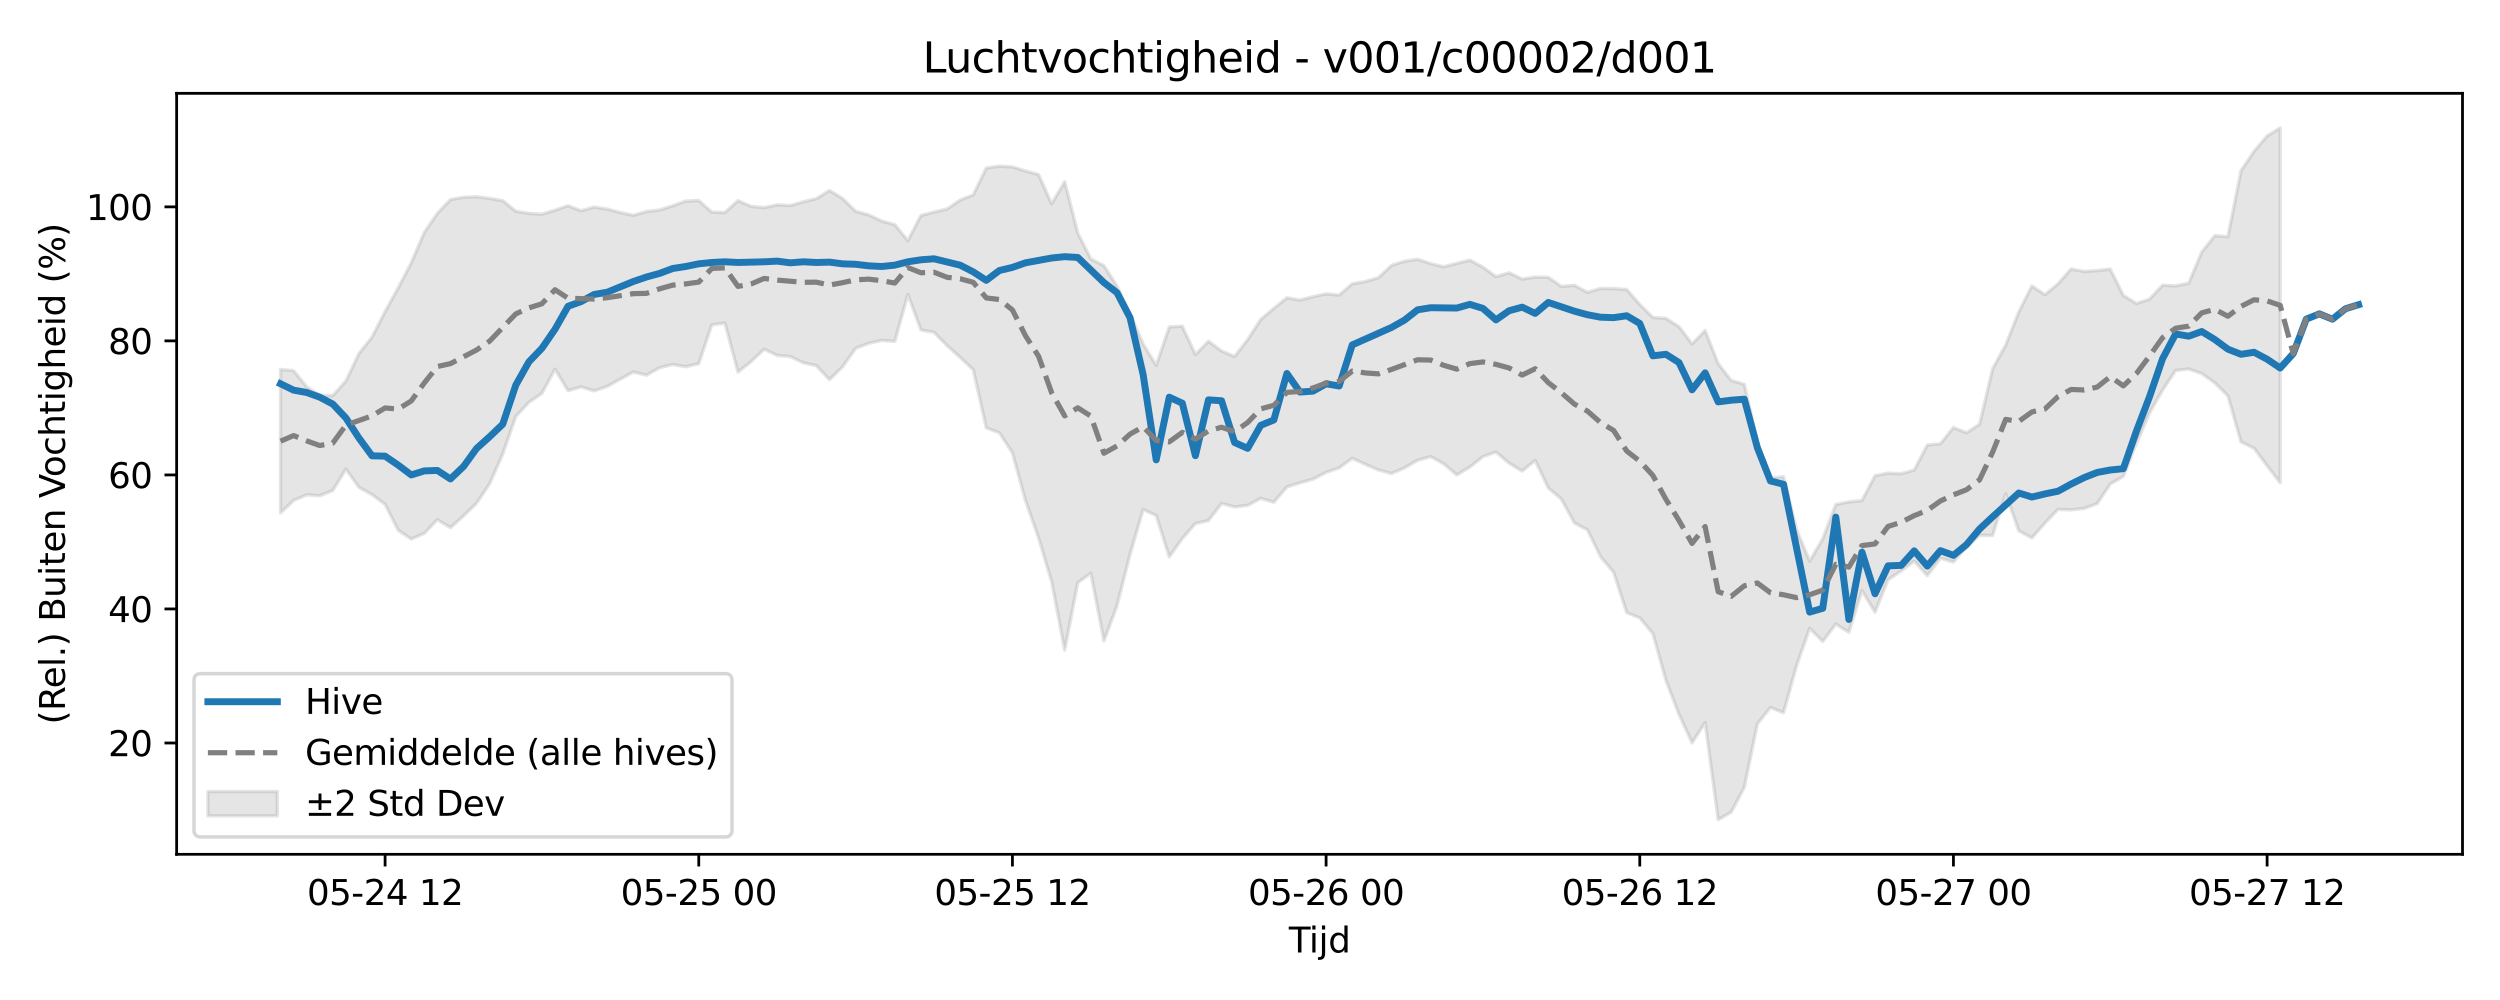 <?xml version="1.0" encoding="utf-8" standalone="no"?>
<!DOCTYPE svg PUBLIC "-//W3C//DTD SVG 1.1//EN"
  "http://www.w3.org/Graphics/SVG/1.1/DTD/svg11.dtd">
<svg xmlns:xlink="http://www.w3.org/1999/xlink" width="720pt" height="288pt" viewBox="0 0 720 288" xmlns="http://www.w3.org/2000/svg" version="1.1">
 <defs>
  <style type="text/css">*{stroke-linejoin: round; stroke-linecap: butt}</style>
 </defs>
 <g id="figure_1">
  <g id="patch_1">
   <path d="M 0 288 
L 720 288 
L 720 0 
L 0 0 
z
" style="fill: #ffffff"/>
  </g>
  <g id="axes_1">
   <g id="patch_2">
    <path d="M 50.87 246.04 
L 709.2 246.04 
L 709.2 26.88 
L 50.87 26.88 
z
" style="fill: #ffffff"/>
   </g>
   <g id="FillBetweenPolyCollection_1">
    <defs>
     <path id="m7a311c0a3e" d="M 80.794 -181.599 
L 80.794 -140.278 
L 84.558 -143.864 
L 88.322 -145.49 
L 92.086 -145.216 
L 95.85 -146.741 
L 99.614 -152.877 
L 103.378 -147.651 
L 107.142 -145.545 
L 110.906 -142.762 
L 114.67 -135.306 
L 118.434 -132.755 
L 122.198 -134.393 
L 125.963 -138.336 
L 129.727 -136.04 
L 133.491 -139.399 
L 137.255 -143.076 
L 141.019 -148.671 
L 144.783 -157.203 
L 148.547 -168.043 
L 152.311 -172.112 
L 156.075 -174.718 
L 159.839 -181.661 
L 163.603 -175.476 
L 167.367 -176.584 
L 171.131 -175.399 
L 174.895 -176.725 
L 178.659 -178.817 
L 182.423 -180.87 
L 186.187 -179.949 
L 189.951 -182.095 
L 193.715 -183.022 
L 197.479 -182.378 
L 201.243 -183.261 
L 205.007 -194.456 
L 208.771 -194.942 
L 212.535 -180.85 
L 216.299 -183.846 
L 220.063 -187.42 
L 223.827 -185.646 
L 227.592 -185.317 
L 231.356 -183.515 
L 235.12 -182.676 
L 238.884 -178.671 
L 242.648 -182.327 
L 246.412 -187.68 
L 250.176 -189.114 
L 253.94 -189.974 
L 257.704 -189.679 
L 261.468 -203.194 
L 265.232 -192.968 
L 268.996 -192.282 
L 272.76 -188.46 
L 276.524 -185.057 
L 280.288 -181.533 
L 284.052 -164.758 
L 287.816 -163.357 
L 291.58 -157.568 
L 295.344 -143.826 
L 299.108 -133.094 
L 302.872 -120.476 
L 306.636 -100.762 
L 310.4 -120.202 
L 314.164 -122.897 
L 317.928 -103.441 
L 321.692 -113.515 
L 325.456 -128.332 
L 329.221 -141.252 
L 332.985 -139.535 
L 336.749 -127.624 
L 340.513 -132.924 
L 344.277 -137.226 
L 348.041 -138.073 
L 351.805 -142.997 
L 355.569 -141.998 
L 359.333 -142.447 
L 363.097 -144.495 
L 366.861 -143.358 
L 370.625 -147.757 
L 374.389 -148.941 
L 378.153 -150.004 
L 381.917 -151.944 
L 385.681 -153.247 
L 389.445 -156.008 
L 393.209 -154.284 
L 396.973 -152.643 
L 400.737 -151.631 
L 404.501 -153.236 
L 408.265 -155.433 
L 412.029 -156.508 
L 415.793 -154.429 
L 419.557 -151.223 
L 423.321 -153.479 
L 427.085 -156.484 
L 430.849 -157.801 
L 434.614 -154.606 
L 438.378 -152.337 
L 442.142 -155.411 
L 445.906 -147.463 
L 449.67 -144.274 
L 453.434 -137.387 
L 457.198 -135.392 
L 460.962 -127.672 
L 464.726 -123.188 
L 468.49 -111.563 
L 472.254 -110.052 
L 476.018 -105.575 
L 479.782 -92.094 
L 483.546 -82.27 
L 487.31 -74.041 
L 491.074 -79.88 
L 494.838 -51.922 
L 498.602 -54.099 
L 502.366 -61.273 
L 506.13 -79.536 
L 509.894 -84.242 
L 513.658 -82.737 
L 517.422 -96.315 
L 521.186 -107.043 
L 524.95 -103.26 
L 528.714 -108.269 
L 532.478 -105.91 
L 536.243 -117.907 
L 540.007 -111.7 
L 543.771 -121.05 
L 547.535 -123.578 
L 551.299 -126.412 
L 555.063 -122.211 
L 558.827 -127.24 
L 562.591 -126.125 
L 566.355 -130.542 
L 570.119 -133.813 
L 573.883 -133.788 
L 577.647 -145.773 
L 581.411 -135.13 
L 585.175 -133.076 
L 588.939 -137.338 
L 592.703 -141.302 
L 596.467 -141.152 
L 600.231 -141.555 
L 603.995 -142.972 
L 607.759 -148.579 
L 611.523 -150.812 
L 615.287 -160.244 
L 619.051 -169.032 
L 622.815 -175.627 
L 626.579 -181.286 
L 630.343 -181.716 
L 634.107 -180.42 
L 637.872 -177.723 
L 641.636 -174.001 
L 645.4 -160.732 
L 649.164 -158.9 
L 652.928 -153.847 
L 656.692 -148.983 
L 656.692 -251.158 
L 656.692 -251.158 
L 652.928 -248.835 
L 649.164 -244.425 
L 645.4 -238.797 
L 641.636 -219.835 
L 637.872 -220.121 
L 634.107 -215.378 
L 630.343 -206.437 
L 626.579 -205.655 
L 622.815 -205.856 
L 619.051 -201.836 
L 615.287 -200.598 
L 611.523 -202.91 
L 607.759 -210.483 
L 603.995 -210.075 
L 600.231 -209.82 
L 596.467 -210.512 
L 592.703 -206.255 
L 588.939 -203.109 
L 585.175 -205.635 
L 581.411 -198.144 
L 577.647 -188.649 
L 573.883 -181.797 
L 570.119 -165.824 
L 566.355 -163.37 
L 562.591 -164.87 
L 558.827 -160.195 
L 555.063 -159.82 
L 551.299 -152.617 
L 547.535 -151.569 
L 543.771 -151.738 
L 540.007 -151.008 
L 536.243 -143.837 
L 532.478 -143.459 
L 528.714 -142.688 
L 524.95 -132.835 
L 521.186 -126.383 
L 517.422 -135.448 
L 513.658 -150.677 
L 509.894 -150.352 
L 506.13 -160.655 
L 502.366 -177.332 
L 498.602 -178.415 
L 494.838 -183.262 
L 491.074 -192.818 
L 487.31 -188.946 
L 483.546 -193.928 
L 479.782 -196.306 
L 476.018 -196.582 
L 472.254 -200.319 
L 468.49 -204.631 
L 464.726 -204.876 
L 460.962 -204.927 
L 457.198 -203.801 
L 453.434 -205.827 
L 449.67 -205.524 
L 445.906 -208.136 
L 442.142 -208.206 
L 438.378 -207.615 
L 434.614 -209.453 
L 430.849 -208.317 
L 427.085 -211.039 
L 423.321 -213.079 
L 419.557 -212.15 
L 415.793 -211.153 
L 412.029 -212.097 
L 408.265 -213.333 
L 404.501 -212.763 
L 400.737 -211.56 
L 396.973 -208.014 
L 393.209 -206.914 
L 389.445 -206.271 
L 385.681 -203.027 
L 381.917 -203.366 
L 378.153 -202.539 
L 374.389 -201.586 
L 370.625 -202.234 
L 366.861 -199.191 
L 363.097 -195.995 
L 359.333 -190.195 
L 355.569 -185.326 
L 351.805 -186.921 
L 348.041 -189.722 
L 344.277 -185.873 
L 340.513 -194.034 
L 336.749 -193.845 
L 332.985 -182.771 
L 329.221 -188.945 
L 325.456 -197.608 
L 321.692 -205.617 
L 317.928 -211.487 
L 314.164 -213.422 
L 310.4 -220.9 
L 306.636 -235.686 
L 302.872 -229.3 
L 299.108 -237.731 
L 295.344 -238.762 
L 291.58 -239.924 
L 287.816 -240.14 
L 284.052 -239.618 
L 280.288 -231.85 
L 276.524 -230.385 
L 272.76 -227.808 
L 268.996 -226.923 
L 265.232 -225.938 
L 261.468 -218.699 
L 257.704 -223.286 
L 253.94 -224.342 
L 250.176 -226.102 
L 246.412 -227.14 
L 242.648 -230.852 
L 238.884 -233.125 
L 235.12 -230.782 
L 231.356 -229.879 
L 227.592 -228.806 
L 223.827 -229.002 
L 220.063 -228.205 
L 216.299 -228.564 
L 212.535 -230.196 
L 208.771 -226.783 
L 205.007 -226.909 
L 201.243 -230.251 
L 197.479 -230.083 
L 193.715 -228.731 
L 189.951 -227.535 
L 186.187 -227.076 
L 182.423 -225.994 
L 178.659 -226.781 
L 174.895 -227.801 
L 171.131 -228.35 
L 167.367 -227.299 
L 163.603 -228.75 
L 159.839 -227.455 
L 156.075 -226.312 
L 152.311 -226.538 
L 148.547 -227.155 
L 144.783 -230.22 
L 141.019 -230.861 
L 137.255 -231.341 
L 133.491 -231.191 
L 129.727 -230.507 
L 125.963 -226.559 
L 122.198 -221.034 
L 118.434 -212.293 
L 114.67 -205.06 
L 110.906 -198.254 
L 107.142 -190.903 
L 103.378 -186.171 
L 99.614 -178.263 
L 95.85 -174.063 
L 92.086 -174.151 
L 88.322 -176.579 
L 84.558 -181.255 
L 80.794 -181.599 
z
" style="stroke: #808080; stroke-opacity: 0.2"/>
    </defs>
    <g clip-path="url(#p6706b4a1dc)">
     <use xlink:href="#m7a311c0a3e" x="0" y="288" style="fill: #808080; fill-opacity: 0.2; stroke: #808080; stroke-opacity: 0.2"/>
    </g>
   </g>
   <g id="matplotlib.axis_1">
    <g id="xtick_1">
     <g id="line2d_1">
      <defs>
       <path id="md849e6214c" d="M 0 0 
L 0 3.5 
" style="stroke: #000000; stroke-width: 0.8"/>
      </defs>
      <g>
       <use xlink:href="#md849e6214c" x="110.906" y="246.04" style="stroke: #000000; stroke-width: 0.8"/>
      </g>
     </g>
     <g id="text_1">
      <!-- 05-24 12 -->
      <g transform="translate(88.426 260.638) scale(0.1 -0.1)">
       <defs>
        <path id="DejaVuSans-30" d="M 2034 4250 
Q 1547 4250 1301 3770 
Q 1056 3291 1056 2328 
Q 1056 1369 1301 889 
Q 1547 409 2034 409 
Q 2525 409 2770 889 
Q 3016 1369 3016 2328 
Q 3016 3291 2770 3770 
Q 2525 4250 2034 4250 
z
M 2034 4750 
Q 2819 4750 3233 4129 
Q 3647 3509 3647 2328 
Q 3647 1150 3233 529 
Q 2819 -91 2034 -91 
Q 1250 -91 836 529 
Q 422 1150 422 2328 
Q 422 3509 836 4129 
Q 1250 4750 2034 4750 
z
" transform="scale(0.016)"/>
        <path id="DejaVuSans-35" d="M 691 4666 
L 3169 4666 
L 3169 4134 
L 1269 4134 
L 1269 2991 
Q 1406 3038 1543 3061 
Q 1681 3084 1819 3084 
Q 2600 3084 3056 2656 
Q 3513 2228 3513 1497 
Q 3513 744 3044 326 
Q 2575 -91 1722 -91 
Q 1428 -91 1123 -41 
Q 819 9 494 109 
L 494 744 
Q 775 591 1075 516 
Q 1375 441 1709 441 
Q 2250 441 2565 725 
Q 2881 1009 2881 1497 
Q 2881 1984 2565 2268 
Q 2250 2553 1709 2553 
Q 1456 2553 1204 2497 
Q 953 2441 691 2322 
L 691 4666 
z
" transform="scale(0.016)"/>
        <path id="DejaVuSans-2d" d="M 313 2009 
L 1997 2009 
L 1997 1497 
L 313 1497 
L 313 2009 
z
" transform="scale(0.016)"/>
        <path id="DejaVuSans-32" d="M 1228 531 
L 3431 531 
L 3431 0 
L 469 0 
L 469 531 
Q 828 903 1448 1529 
Q 2069 2156 2228 2338 
Q 2531 2678 2651 2914 
Q 2772 3150 2772 3378 
Q 2772 3750 2511 3984 
Q 2250 4219 1831 4219 
Q 1534 4219 1204 4116 
Q 875 4013 500 3803 
L 500 4441 
Q 881 4594 1212 4672 
Q 1544 4750 1819 4750 
Q 2544 4750 2975 4387 
Q 3406 4025 3406 3419 
Q 3406 3131 3298 2873 
Q 3191 2616 2906 2266 
Q 2828 2175 2409 1742 
Q 1991 1309 1228 531 
z
" transform="scale(0.016)"/>
        <path id="DejaVuSans-34" d="M 2419 4116 
L 825 1625 
L 2419 1625 
L 2419 4116 
z
M 2253 4666 
L 3047 4666 
L 3047 1625 
L 3713 1625 
L 3713 1100 
L 3047 1100 
L 3047 0 
L 2419 0 
L 2419 1100 
L 313 1100 
L 313 1709 
L 2253 4666 
z
" transform="scale(0.016)"/>
        <path id="DejaVuSans-20" transform="scale(0.016)"/>
        <path id="DejaVuSans-31" d="M 794 531 
L 1825 531 
L 1825 4091 
L 703 3866 
L 703 4441 
L 1819 4666 
L 2450 4666 
L 2450 531 
L 3481 531 
L 3481 0 
L 794 0 
L 794 531 
z
" transform="scale(0.016)"/>
       </defs>
       <use xlink:href="#DejaVuSans-30"/>
       <use xlink:href="#DejaVuSans-35" transform="translate(63.623 0)"/>
       <use xlink:href="#DejaVuSans-2d" transform="translate(127.246 0)"/>
       <use xlink:href="#DejaVuSans-32" transform="translate(163.33 0)"/>
       <use xlink:href="#DejaVuSans-34" transform="translate(226.953 0)"/>
       <use xlink:href="#DejaVuSans-20" transform="translate(290.576 0)"/>
       <use xlink:href="#DejaVuSans-31" transform="translate(322.363 0)"/>
       <use xlink:href="#DejaVuSans-32" transform="translate(385.986 0)"/>
      </g>
     </g>
    </g>
    <g id="xtick_2">
     <g id="line2d_2">
      <g>
       <use xlink:href="#md849e6214c" x="201.243" y="246.04" style="stroke: #000000; stroke-width: 0.8"/>
      </g>
     </g>
     <g id="text_2">
      <!-- 05-25 00 -->
      <g transform="translate(178.763 260.638) scale(0.1 -0.1)">
       <use xlink:href="#DejaVuSans-30"/>
       <use xlink:href="#DejaVuSans-35" transform="translate(63.623 0)"/>
       <use xlink:href="#DejaVuSans-2d" transform="translate(127.246 0)"/>
       <use xlink:href="#DejaVuSans-32" transform="translate(163.33 0)"/>
       <use xlink:href="#DejaVuSans-35" transform="translate(226.953 0)"/>
       <use xlink:href="#DejaVuSans-20" transform="translate(290.576 0)"/>
       <use xlink:href="#DejaVuSans-30" transform="translate(322.363 0)"/>
       <use xlink:href="#DejaVuSans-30" transform="translate(385.986 0)"/>
      </g>
     </g>
    </g>
    <g id="xtick_3">
     <g id="line2d_3">
      <g>
       <use xlink:href="#md849e6214c" x="291.58" y="246.04" style="stroke: #000000; stroke-width: 0.8"/>
      </g>
     </g>
     <g id="text_3">
      <!-- 05-25 12 -->
      <g transform="translate(269.1 260.638) scale(0.1 -0.1)">
       <use xlink:href="#DejaVuSans-30"/>
       <use xlink:href="#DejaVuSans-35" transform="translate(63.623 0)"/>
       <use xlink:href="#DejaVuSans-2d" transform="translate(127.246 0)"/>
       <use xlink:href="#DejaVuSans-32" transform="translate(163.33 0)"/>
       <use xlink:href="#DejaVuSans-35" transform="translate(226.953 0)"/>
       <use xlink:href="#DejaVuSans-20" transform="translate(290.576 0)"/>
       <use xlink:href="#DejaVuSans-31" transform="translate(322.363 0)"/>
       <use xlink:href="#DejaVuSans-32" transform="translate(385.986 0)"/>
      </g>
     </g>
    </g>
    <g id="xtick_4">
     <g id="line2d_4">
      <g>
       <use xlink:href="#md849e6214c" x="381.917" y="246.04" style="stroke: #000000; stroke-width: 0.8"/>
      </g>
     </g>
     <g id="text_4">
      <!-- 05-26 00 -->
      <g transform="translate(359.437 260.638) scale(0.1 -0.1)">
       <defs>
        <path id="DejaVuSans-36" d="M 2113 2584 
Q 1688 2584 1439 2293 
Q 1191 2003 1191 1497 
Q 1191 994 1439 701 
Q 1688 409 2113 409 
Q 2538 409 2786 701 
Q 3034 994 3034 1497 
Q 3034 2003 2786 2293 
Q 2538 2584 2113 2584 
z
M 3366 4563 
L 3366 3988 
Q 3128 4100 2886 4159 
Q 2644 4219 2406 4219 
Q 1781 4219 1451 3797 
Q 1122 3375 1075 2522 
Q 1259 2794 1537 2939 
Q 1816 3084 2150 3084 
Q 2853 3084 3261 2657 
Q 3669 2231 3669 1497 
Q 3669 778 3244 343 
Q 2819 -91 2113 -91 
Q 1303 -91 875 529 
Q 447 1150 447 2328 
Q 447 3434 972 4092 
Q 1497 4750 2381 4750 
Q 2619 4750 2861 4703 
Q 3103 4656 3366 4563 
z
" transform="scale(0.016)"/>
       </defs>
       <use xlink:href="#DejaVuSans-30"/>
       <use xlink:href="#DejaVuSans-35" transform="translate(63.623 0)"/>
       <use xlink:href="#DejaVuSans-2d" transform="translate(127.246 0)"/>
       <use xlink:href="#DejaVuSans-32" transform="translate(163.33 0)"/>
       <use xlink:href="#DejaVuSans-36" transform="translate(226.953 0)"/>
       <use xlink:href="#DejaVuSans-20" transform="translate(290.576 0)"/>
       <use xlink:href="#DejaVuSans-30" transform="translate(322.363 0)"/>
       <use xlink:href="#DejaVuSans-30" transform="translate(385.986 0)"/>
      </g>
     </g>
    </g>
    <g id="xtick_5">
     <g id="line2d_5">
      <g>
       <use xlink:href="#md849e6214c" x="472.254" y="246.04" style="stroke: #000000; stroke-width: 0.8"/>
      </g>
     </g>
     <g id="text_5">
      <!-- 05-26 12 -->
      <g transform="translate(449.773 260.638) scale(0.1 -0.1)">
       <use xlink:href="#DejaVuSans-30"/>
       <use xlink:href="#DejaVuSans-35" transform="translate(63.623 0)"/>
       <use xlink:href="#DejaVuSans-2d" transform="translate(127.246 0)"/>
       <use xlink:href="#DejaVuSans-32" transform="translate(163.33 0)"/>
       <use xlink:href="#DejaVuSans-36" transform="translate(226.953 0)"/>
       <use xlink:href="#DejaVuSans-20" transform="translate(290.576 0)"/>
       <use xlink:href="#DejaVuSans-31" transform="translate(322.363 0)"/>
       <use xlink:href="#DejaVuSans-32" transform="translate(385.986 0)"/>
      </g>
     </g>
    </g>
    <g id="xtick_6">
     <g id="line2d_6">
      <g>
       <use xlink:href="#md849e6214c" x="562.591" y="246.04" style="stroke: #000000; stroke-width: 0.8"/>
      </g>
     </g>
     <g id="text_6">
      <!-- 05-27 00 -->
      <g transform="translate(540.11 260.638) scale(0.1 -0.1)">
       <defs>
        <path id="DejaVuSans-37" d="M 525 4666 
L 3525 4666 
L 3525 4397 
L 1831 0 
L 1172 0 
L 2766 4134 
L 525 4134 
L 525 4666 
z
" transform="scale(0.016)"/>
       </defs>
       <use xlink:href="#DejaVuSans-30"/>
       <use xlink:href="#DejaVuSans-35" transform="translate(63.623 0)"/>
       <use xlink:href="#DejaVuSans-2d" transform="translate(127.246 0)"/>
       <use xlink:href="#DejaVuSans-32" transform="translate(163.33 0)"/>
       <use xlink:href="#DejaVuSans-37" transform="translate(226.953 0)"/>
       <use xlink:href="#DejaVuSans-20" transform="translate(290.576 0)"/>
       <use xlink:href="#DejaVuSans-30" transform="translate(322.363 0)"/>
       <use xlink:href="#DejaVuSans-30" transform="translate(385.986 0)"/>
      </g>
     </g>
    </g>
    <g id="xtick_7">
     <g id="line2d_7">
      <g>
       <use xlink:href="#md849e6214c" x="652.928" y="246.04" style="stroke: #000000; stroke-width: 0.8"/>
      </g>
     </g>
     <g id="text_7">
      <!-- 05-27 12 -->
      <g transform="translate(630.447 260.638) scale(0.1 -0.1)">
       <use xlink:href="#DejaVuSans-30"/>
       <use xlink:href="#DejaVuSans-35" transform="translate(63.623 0)"/>
       <use xlink:href="#DejaVuSans-2d" transform="translate(127.246 0)"/>
       <use xlink:href="#DejaVuSans-32" transform="translate(163.33 0)"/>
       <use xlink:href="#DejaVuSans-37" transform="translate(226.953 0)"/>
       <use xlink:href="#DejaVuSans-20" transform="translate(290.576 0)"/>
       <use xlink:href="#DejaVuSans-31" transform="translate(322.363 0)"/>
       <use xlink:href="#DejaVuSans-32" transform="translate(385.986 0)"/>
      </g>
     </g>
    </g>
    <g id="text_8">
     <!-- Tijd -->
     <g transform="translate(371.185 274.317) scale(0.1 -0.1)">
      <defs>
       <path id="DejaVuSans-54" d="M -19 4666 
L 3928 4666 
L 3928 4134 
L 2272 4134 
L 2272 0 
L 1638 0 
L 1638 4134 
L -19 4134 
L -19 4666 
z
" transform="scale(0.016)"/>
       <path id="DejaVuSans-69" d="M 603 3500 
L 1178 3500 
L 1178 0 
L 603 0 
L 603 3500 
z
M 603 4863 
L 1178 4863 
L 1178 4134 
L 603 4134 
L 603 4863 
z
" transform="scale(0.016)"/>
       <path id="DejaVuSans-6a" d="M 603 3500 
L 1178 3500 
L 1178 -63 
Q 1178 -731 923 -1031 
Q 669 -1331 103 -1331 
L -116 -1331 
L -116 -844 
L 38 -844 
Q 366 -844 484 -692 
Q 603 -541 603 -63 
L 603 3500 
z
M 603 4863 
L 1178 4863 
L 1178 4134 
L 603 4134 
L 603 4863 
z
" transform="scale(0.016)"/>
       <path id="DejaVuSans-64" d="M 2906 2969 
L 2906 4863 
L 3481 4863 
L 3481 0 
L 2906 0 
L 2906 525 
Q 2725 213 2448 61 
Q 2172 -91 1784 -91 
Q 1150 -91 751 415 
Q 353 922 353 1747 
Q 353 2572 751 3078 
Q 1150 3584 1784 3584 
Q 2172 3584 2448 3432 
Q 2725 3281 2906 2969 
z
M 947 1747 
Q 947 1113 1208 752 
Q 1469 391 1925 391 
Q 2381 391 2643 752 
Q 2906 1113 2906 1747 
Q 2906 2381 2643 2742 
Q 2381 3103 1925 3103 
Q 1469 3103 1208 2742 
Q 947 2381 947 1747 
z
" transform="scale(0.016)"/>
      </defs>
      <use xlink:href="#DejaVuSans-54"/>
      <use xlink:href="#DejaVuSans-69" transform="translate(57.959 0)"/>
      <use xlink:href="#DejaVuSans-6a" transform="translate(85.742 0)"/>
      <use xlink:href="#DejaVuSans-64" transform="translate(113.525 0)"/>
     </g>
    </g>
   </g>
   <g id="matplotlib.axis_2">
    <g id="ytick_1">
     <g id="line2d_8">
      <defs>
       <path id="md7d8d7fb2c" d="M 0 0 
L -3.5 0 
" style="stroke: #000000; stroke-width: 0.8"/>
      </defs>
      <g>
       <use xlink:href="#md7d8d7fb2c" x="50.87" y="213.98" style="stroke: #000000; stroke-width: 0.8"/>
      </g>
     </g>
     <g id="text_9">
      <!-- 20 -->
      <g transform="translate(31.145 217.779) scale(0.1 -0.1)">
       <use xlink:href="#DejaVuSans-32"/>
       <use xlink:href="#DejaVuSans-30" transform="translate(63.623 0)"/>
      </g>
     </g>
    </g>
    <g id="ytick_2">
     <g id="line2d_9">
      <g>
       <use xlink:href="#md7d8d7fb2c" x="50.87" y="175.378" style="stroke: #000000; stroke-width: 0.8"/>
      </g>
     </g>
     <g id="text_10">
      <!-- 40 -->
      <g transform="translate(31.145 179.177) scale(0.1 -0.1)">
       <use xlink:href="#DejaVuSans-34"/>
       <use xlink:href="#DejaVuSans-30" transform="translate(63.623 0)"/>
      </g>
     </g>
    </g>
    <g id="ytick_3">
     <g id="line2d_10">
      <g>
       <use xlink:href="#md7d8d7fb2c" x="50.87" y="136.777" style="stroke: #000000; stroke-width: 0.8"/>
      </g>
     </g>
     <g id="text_11">
      <!-- 60 -->
      <g transform="translate(31.145 140.576) scale(0.1 -0.1)">
       <use xlink:href="#DejaVuSans-36"/>
       <use xlink:href="#DejaVuSans-30" transform="translate(63.623 0)"/>
      </g>
     </g>
    </g>
    <g id="ytick_4">
     <g id="line2d_11">
      <g>
       <use xlink:href="#md7d8d7fb2c" x="50.87" y="98.175" style="stroke: #000000; stroke-width: 0.8"/>
      </g>
     </g>
     <g id="text_12">
      <!-- 80 -->
      <g transform="translate(31.145 101.974) scale(0.1 -0.1)">
       <defs>
        <path id="DejaVuSans-38" d="M 2034 2216 
Q 1584 2216 1326 1975 
Q 1069 1734 1069 1313 
Q 1069 891 1326 650 
Q 1584 409 2034 409 
Q 2484 409 2743 651 
Q 3003 894 3003 1313 
Q 3003 1734 2745 1975 
Q 2488 2216 2034 2216 
z
M 1403 2484 
Q 997 2584 770 2862 
Q 544 3141 544 3541 
Q 544 4100 942 4425 
Q 1341 4750 2034 4750 
Q 2731 4750 3128 4425 
Q 3525 4100 3525 3541 
Q 3525 3141 3298 2862 
Q 3072 2584 2669 2484 
Q 3125 2378 3379 2068 
Q 3634 1759 3634 1313 
Q 3634 634 3220 271 
Q 2806 -91 2034 -91 
Q 1263 -91 848 271 
Q 434 634 434 1313 
Q 434 1759 690 2068 
Q 947 2378 1403 2484 
z
M 1172 3481 
Q 1172 3119 1398 2916 
Q 1625 2713 2034 2713 
Q 2441 2713 2670 2916 
Q 2900 3119 2900 3481 
Q 2900 3844 2670 4047 
Q 2441 4250 2034 4250 
Q 1625 4250 1398 4047 
Q 1172 3844 1172 3481 
z
" transform="scale(0.016)"/>
       </defs>
       <use xlink:href="#DejaVuSans-38"/>
       <use xlink:href="#DejaVuSans-30" transform="translate(63.623 0)"/>
      </g>
     </g>
    </g>
    <g id="ytick_5">
     <g id="line2d_12">
      <g>
       <use xlink:href="#md7d8d7fb2c" x="50.87" y="59.574" style="stroke: #000000; stroke-width: 0.8"/>
      </g>
     </g>
     <g id="text_13">
      <!-- 100 -->
      <g transform="translate(24.782 63.373) scale(0.1 -0.1)">
       <use xlink:href="#DejaVuSans-31"/>
       <use xlink:href="#DejaVuSans-30" transform="translate(63.623 0)"/>
       <use xlink:href="#DejaVuSans-30" transform="translate(127.246 0)"/>
      </g>
     </g>
    </g>
    <g id="text_14">
     <!-- (Rel.) Buiten Vochtigheid (%) -->
     <g transform="translate(18.703 208.621) rotate(-90) scale(0.1 -0.1)">
      <defs>
       <path id="DejaVuSans-28" d="M 1984 4856 
Q 1566 4138 1362 3434 
Q 1159 2731 1159 2009 
Q 1159 1288 1364 580 
Q 1569 -128 1984 -844 
L 1484 -844 
Q 1016 -109 783 600 
Q 550 1309 550 2009 
Q 550 2706 781 3412 
Q 1013 4119 1484 4856 
L 1984 4856 
z
" transform="scale(0.016)"/>
       <path id="DejaVuSans-52" d="M 2841 2188 
Q 3044 2119 3236 1894 
Q 3428 1669 3622 1275 
L 4263 0 
L 3584 0 
L 2988 1197 
Q 2756 1666 2539 1819 
Q 2322 1972 1947 1972 
L 1259 1972 
L 1259 0 
L 628 0 
L 628 4666 
L 2053 4666 
Q 2853 4666 3247 4331 
Q 3641 3997 3641 3322 
Q 3641 2881 3436 2590 
Q 3231 2300 2841 2188 
z
M 1259 4147 
L 1259 2491 
L 2053 2491 
Q 2509 2491 2742 2702 
Q 2975 2913 2975 3322 
Q 2975 3731 2742 3939 
Q 2509 4147 2053 4147 
L 1259 4147 
z
" transform="scale(0.016)"/>
       <path id="DejaVuSans-65" d="M 3597 1894 
L 3597 1613 
L 953 1613 
Q 991 1019 1311 708 
Q 1631 397 2203 397 
Q 2534 397 2845 478 
Q 3156 559 3463 722 
L 3463 178 
Q 3153 47 2828 -22 
Q 2503 -91 2169 -91 
Q 1331 -91 842 396 
Q 353 884 353 1716 
Q 353 2575 817 3079 
Q 1281 3584 2069 3584 
Q 2775 3584 3186 3129 
Q 3597 2675 3597 1894 
z
M 3022 2063 
Q 3016 2534 2758 2815 
Q 2500 3097 2075 3097 
Q 1594 3097 1305 2825 
Q 1016 2553 972 2059 
L 3022 2063 
z
" transform="scale(0.016)"/>
       <path id="DejaVuSans-6c" d="M 603 4863 
L 1178 4863 
L 1178 0 
L 603 0 
L 603 4863 
z
" transform="scale(0.016)"/>
       <path id="DejaVuSans-2e" d="M 684 794 
L 1344 794 
L 1344 0 
L 684 0 
L 684 794 
z
" transform="scale(0.016)"/>
       <path id="DejaVuSans-29" d="M 513 4856 
L 1013 4856 
Q 1481 4119 1714 3412 
Q 1947 2706 1947 2009 
Q 1947 1309 1714 600 
Q 1481 -109 1013 -844 
L 513 -844 
Q 928 -128 1133 580 
Q 1338 1288 1338 2009 
Q 1338 2731 1133 3434 
Q 928 4138 513 4856 
z
" transform="scale(0.016)"/>
       <path id="DejaVuSans-42" d="M 1259 2228 
L 1259 519 
L 2272 519 
Q 2781 519 3026 730 
Q 3272 941 3272 1375 
Q 3272 1813 3026 2020 
Q 2781 2228 2272 2228 
L 1259 2228 
z
M 1259 4147 
L 1259 2741 
L 2194 2741 
Q 2656 2741 2882 2914 
Q 3109 3088 3109 3444 
Q 3109 3797 2882 3972 
Q 2656 4147 2194 4147 
L 1259 4147 
z
M 628 4666 
L 2241 4666 
Q 2963 4666 3353 4366 
Q 3744 4066 3744 3513 
Q 3744 3084 3544 2831 
Q 3344 2578 2956 2516 
Q 3422 2416 3680 2098 
Q 3938 1781 3938 1306 
Q 3938 681 3513 340 
Q 3088 0 2303 0 
L 628 0 
L 628 4666 
z
" transform="scale(0.016)"/>
       <path id="DejaVuSans-75" d="M 544 1381 
L 544 3500 
L 1119 3500 
L 1119 1403 
Q 1119 906 1312 657 
Q 1506 409 1894 409 
Q 2359 409 2629 706 
Q 2900 1003 2900 1516 
L 2900 3500 
L 3475 3500 
L 3475 0 
L 2900 0 
L 2900 538 
Q 2691 219 2414 64 
Q 2138 -91 1772 -91 
Q 1169 -91 856 284 
Q 544 659 544 1381 
z
M 1991 3584 
L 1991 3584 
z
" transform="scale(0.016)"/>
       <path id="DejaVuSans-74" d="M 1172 4494 
L 1172 3500 
L 2356 3500 
L 2356 3053 
L 1172 3053 
L 1172 1153 
Q 1172 725 1289 603 
Q 1406 481 1766 481 
L 2356 481 
L 2356 0 
L 1766 0 
Q 1100 0 847 248 
Q 594 497 594 1153 
L 594 3053 
L 172 3053 
L 172 3500 
L 594 3500 
L 594 4494 
L 1172 4494 
z
" transform="scale(0.016)"/>
       <path id="DejaVuSans-6e" d="M 3513 2113 
L 3513 0 
L 2938 0 
L 2938 2094 
Q 2938 2591 2744 2837 
Q 2550 3084 2163 3084 
Q 1697 3084 1428 2787 
Q 1159 2491 1159 1978 
L 1159 0 
L 581 0 
L 581 3500 
L 1159 3500 
L 1159 2956 
Q 1366 3272 1645 3428 
Q 1925 3584 2291 3584 
Q 2894 3584 3203 3211 
Q 3513 2838 3513 2113 
z
" transform="scale(0.016)"/>
       <path id="DejaVuSans-56" d="M 1831 0 
L 50 4666 
L 709 4666 
L 2188 738 
L 3669 4666 
L 4325 4666 
L 2547 0 
L 1831 0 
z
" transform="scale(0.016)"/>
       <path id="DejaVuSans-6f" d="M 1959 3097 
Q 1497 3097 1228 2736 
Q 959 2375 959 1747 
Q 959 1119 1226 758 
Q 1494 397 1959 397 
Q 2419 397 2687 759 
Q 2956 1122 2956 1747 
Q 2956 2369 2687 2733 
Q 2419 3097 1959 3097 
z
M 1959 3584 
Q 2709 3584 3137 3096 
Q 3566 2609 3566 1747 
Q 3566 888 3137 398 
Q 2709 -91 1959 -91 
Q 1206 -91 779 398 
Q 353 888 353 1747 
Q 353 2609 779 3096 
Q 1206 3584 1959 3584 
z
" transform="scale(0.016)"/>
       <path id="DejaVuSans-63" d="M 3122 3366 
L 3122 2828 
Q 2878 2963 2633 3030 
Q 2388 3097 2138 3097 
Q 1578 3097 1268 2742 
Q 959 2388 959 1747 
Q 959 1106 1268 751 
Q 1578 397 2138 397 
Q 2388 397 2633 464 
Q 2878 531 3122 666 
L 3122 134 
Q 2881 22 2623 -34 
Q 2366 -91 2075 -91 
Q 1284 -91 818 406 
Q 353 903 353 1747 
Q 353 2603 823 3093 
Q 1294 3584 2113 3584 
Q 2378 3584 2631 3529 
Q 2884 3475 3122 3366 
z
" transform="scale(0.016)"/>
       <path id="DejaVuSans-68" d="M 3513 2113 
L 3513 0 
L 2938 0 
L 2938 2094 
Q 2938 2591 2744 2837 
Q 2550 3084 2163 3084 
Q 1697 3084 1428 2787 
Q 1159 2491 1159 1978 
L 1159 0 
L 581 0 
L 581 4863 
L 1159 4863 
L 1159 2956 
Q 1366 3272 1645 3428 
Q 1925 3584 2291 3584 
Q 2894 3584 3203 3211 
Q 3513 2838 3513 2113 
z
" transform="scale(0.016)"/>
       <path id="DejaVuSans-67" d="M 2906 1791 
Q 2906 2416 2648 2759 
Q 2391 3103 1925 3103 
Q 1463 3103 1205 2759 
Q 947 2416 947 1791 
Q 947 1169 1205 825 
Q 1463 481 1925 481 
Q 2391 481 2648 825 
Q 2906 1169 2906 1791 
z
M 3481 434 
Q 3481 -459 3084 -895 
Q 2688 -1331 1869 -1331 
Q 1566 -1331 1297 -1286 
Q 1028 -1241 775 -1147 
L 775 -588 
Q 1028 -725 1275 -790 
Q 1522 -856 1778 -856 
Q 2344 -856 2625 -561 
Q 2906 -266 2906 331 
L 2906 616 
Q 2728 306 2450 153 
Q 2172 0 1784 0 
Q 1141 0 747 490 
Q 353 981 353 1791 
Q 353 2603 747 3093 
Q 1141 3584 1784 3584 
Q 2172 3584 2450 3431 
Q 2728 3278 2906 2969 
L 2906 3500 
L 3481 3500 
L 3481 434 
z
" transform="scale(0.016)"/>
       <path id="DejaVuSans-25" d="M 4653 2053 
Q 4381 2053 4226 1822 
Q 4072 1591 4072 1178 
Q 4072 772 4226 539 
Q 4381 306 4653 306 
Q 4919 306 5073 539 
Q 5228 772 5228 1178 
Q 5228 1588 5073 1820 
Q 4919 2053 4653 2053 
z
M 4653 2450 
Q 5147 2450 5437 2106 
Q 5728 1763 5728 1178 
Q 5728 594 5436 251 
Q 5144 -91 4653 -91 
Q 4153 -91 3862 251 
Q 3572 594 3572 1178 
Q 3572 1766 3864 2108 
Q 4156 2450 4653 2450 
z
M 1428 4353 
Q 1159 4353 1004 4120 
Q 850 3888 850 3481 
Q 850 3069 1003 2837 
Q 1156 2606 1428 2606 
Q 1700 2606 1854 2837 
Q 2009 3069 2009 3481 
Q 2009 3884 1853 4118 
Q 1697 4353 1428 4353 
z
M 4250 4750 
L 4750 4750 
L 1831 -91 
L 1331 -91 
L 4250 4750 
z
M 1428 4750 
Q 1922 4750 2215 4408 
Q 2509 4066 2509 3481 
Q 2509 2891 2217 2550 
Q 1925 2209 1428 2209 
Q 931 2209 642 2551 
Q 353 2894 353 3481 
Q 353 4063 643 4406 
Q 934 4750 1428 4750 
z
" transform="scale(0.016)"/>
      </defs>
      <use xlink:href="#DejaVuSans-28"/>
      <use xlink:href="#DejaVuSans-52" transform="translate(39.014 0)"/>
      <use xlink:href="#DejaVuSans-65" transform="translate(103.996 0)"/>
      <use xlink:href="#DejaVuSans-6c" transform="translate(165.52 0)"/>
      <use xlink:href="#DejaVuSans-2e" transform="translate(193.303 0)"/>
      <use xlink:href="#DejaVuSans-29" transform="translate(225.09 0)"/>
      <use xlink:href="#DejaVuSans-20" transform="translate(264.104 0)"/>
      <use xlink:href="#DejaVuSans-42" transform="translate(295.891 0)"/>
      <use xlink:href="#DejaVuSans-75" transform="translate(364.494 0)"/>
      <use xlink:href="#DejaVuSans-69" transform="translate(427.873 0)"/>
      <use xlink:href="#DejaVuSans-74" transform="translate(455.656 0)"/>
      <use xlink:href="#DejaVuSans-65" transform="translate(494.865 0)"/>
      <use xlink:href="#DejaVuSans-6e" transform="translate(556.389 0)"/>
      <use xlink:href="#DejaVuSans-20" transform="translate(619.768 0)"/>
      <use xlink:href="#DejaVuSans-56" transform="translate(651.555 0)"/>
      <use xlink:href="#DejaVuSans-6f" transform="translate(712.213 0)"/>
      <use xlink:href="#DejaVuSans-63" transform="translate(773.395 0)"/>
      <use xlink:href="#DejaVuSans-68" transform="translate(828.375 0)"/>
      <use xlink:href="#DejaVuSans-74" transform="translate(891.754 0)"/>
      <use xlink:href="#DejaVuSans-69" transform="translate(930.963 0)"/>
      <use xlink:href="#DejaVuSans-67" transform="translate(958.746 0)"/>
      <use xlink:href="#DejaVuSans-68" transform="translate(1022.223 0)"/>
      <use xlink:href="#DejaVuSans-65" transform="translate(1085.602 0)"/>
      <use xlink:href="#DejaVuSans-69" transform="translate(1147.125 0)"/>
      <use xlink:href="#DejaVuSans-64" transform="translate(1174.908 0)"/>
      <use xlink:href="#DejaVuSans-20" transform="translate(1238.385 0)"/>
      <use xlink:href="#DejaVuSans-28" transform="translate(1270.172 0)"/>
      <use xlink:href="#DejaVuSans-25" transform="translate(1309.186 0)"/>
      <use xlink:href="#DejaVuSans-29" transform="translate(1404.205 0)"/>
     </g>
    </g>
   </g>
   <g id="line2d_13">
    <path d="M 80.794 110.528 
L 84.558 112.361 
L 88.322 113.037 
L 92.086 114.388 
L 95.85 116.382 
L 99.614 120.371 
L 103.378 126.161 
L 107.142 131.276 
L 110.906 131.372 
L 114.67 133.946 
L 118.434 136.777 
L 122.198 135.619 
L 125.963 135.49 
L 129.727 137.935 
L 133.491 134.364 
L 137.255 129.153 
L 141.019 125.775 
L 144.783 122.172 
L 148.547 110.914 
L 152.311 104.223 
L 156.075 100.298 
L 159.839 94.83 
L 163.603 88.203 
L 167.367 86.852 
L 171.131 84.793 
L 174.895 84.15 
L 182.423 81.062 
L 186.187 79.775 
L 189.951 78.746 
L 193.715 77.33 
L 197.479 76.751 
L 201.243 75.979 
L 205.007 75.593 
L 208.771 75.4 
L 212.535 75.593 
L 220.063 75.4 
L 223.827 75.207 
L 227.592 75.69 
L 231.356 75.4 
L 235.12 75.593 
L 238.884 75.497 
L 242.648 75.979 
L 246.412 76.108 
L 250.176 76.558 
L 253.94 76.751 
L 257.704 76.365 
L 261.468 75.4 
L 265.232 74.821 
L 268.996 74.532 
L 276.524 76.365 
L 280.288 78.295 
L 284.052 80.74 
L 287.816 77.909 
L 291.58 77.009 
L 295.344 75.69 
L 302.872 74.307 
L 306.636 73.921 
L 310.4 74.146 
L 317.928 81.383 
L 321.692 84.279 
L 325.456 91.516 
L 329.221 107.89 
L 332.985 132.434 
L 336.749 114.388 
L 340.513 116.125 
L 344.277 131.244 
L 348.041 115.16 
L 351.805 115.417 
L 355.569 127.448 
L 359.333 129.121 
L 363.097 122.494 
L 366.861 120.95 
L 370.625 107.568 
L 374.389 112.908 
L 378.153 112.651 
L 381.917 110.528 
L 385.681 111.171 
L 389.445 99.333 
L 400.737 94.315 
L 404.501 92.192 
L 408.265 89.232 
L 412.029 88.621 
L 419.557 88.718 
L 423.321 87.656 
L 427.085 88.814 
L 430.849 92.128 
L 434.614 89.49 
L 438.378 88.46 
L 442.142 90.262 
L 445.906 87.109 
L 453.434 89.618 
L 457.198 90.648 
L 460.962 91.356 
L 464.726 91.484 
L 468.49 90.937 
L 472.254 93.157 
L 476.018 102.486 
L 479.782 102.035 
L 483.546 104.416 
L 487.31 112.265 
L 491.074 107.375 
L 494.838 115.739 
L 498.602 115.256 
L 502.366 114.967 
L 506.13 128.96 
L 509.894 138.514 
L 513.658 139.479 
L 521.186 176.279 
L 524.95 175.185 
L 528.714 148.936 
L 532.478 178.402 
L 536.243 159.037 
L 540.007 171.003 
L 543.771 162.961 
L 547.535 162.833 
L 551.299 158.651 
L 555.063 163.026 
L 558.827 158.586 
L 562.591 159.937 
L 566.355 156.849 
L 570.119 152.346 
L 573.883 148.84 
L 581.411 141.988 
L 585.175 143.146 
L 588.939 142.245 
L 592.703 141.473 
L 596.467 139.414 
L 600.231 137.549 
L 603.995 136.069 
L 607.759 135.361 
L 611.523 134.975 
L 615.287 124.167 
L 619.051 114.291 
L 622.815 103.322 
L 626.579 96.181 
L 630.343 96.824 
L 634.107 95.473 
L 637.872 97.789 
L 641.636 100.556 
L 645.4 102.035 
L 649.164 101.456 
L 652.928 103.451 
L 656.692 105.992 
L 660.456 101.842 
L 664.22 91.902 
L 667.984 90.39 
L 671.748 91.935 
L 675.512 88.911 
L 679.276 87.753 
L 679.276 87.753 
" clip-path="url(#p6706b4a1dc)" style="fill: none; stroke: #1f77b4; stroke-width: 2; stroke-linecap: square"/>
   </g>
   <g id="line2d_14">
    <path d="M 80.794 127.062 
L 84.558 125.441 
L 88.322 126.965 
L 92.086 128.316 
L 95.85 127.598 
L 99.614 122.43 
L 107.142 119.776 
L 110.906 117.492 
L 114.67 117.817 
L 118.434 115.476 
L 122.198 110.286 
L 125.963 105.552 
L 129.727 104.727 
L 137.255 100.791 
L 141.019 98.234 
L 148.547 90.401 
L 152.311 88.675 
L 156.075 87.485 
L 159.839 83.442 
L 163.603 85.887 
L 171.131 86.126 
L 174.895 85.737 
L 182.423 84.568 
L 186.187 84.488 
L 189.951 83.185 
L 193.715 82.123 
L 197.479 81.769 
L 201.243 81.244 
L 205.007 77.317 
L 208.771 77.137 
L 212.535 82.477 
L 216.299 81.795 
L 220.063 80.188 
L 223.827 80.676 
L 231.356 81.303 
L 235.12 81.271 
L 238.884 82.102 
L 242.648 81.41 
L 246.412 80.59 
L 250.176 80.392 
L 253.94 80.842 
L 257.704 81.518 
L 261.468 77.054 
L 265.232 78.547 
L 268.996 78.397 
L 272.76 79.866 
L 276.524 80.279 
L 280.288 81.308 
L 284.052 85.812 
L 287.816 86.252 
L 291.58 89.254 
L 295.344 96.706 
L 299.108 102.587 
L 302.872 113.112 
L 306.636 119.776 
L 310.4 117.449 
L 314.164 119.84 
L 317.928 130.536 
L 321.692 128.434 
L 325.456 125.03 
L 329.221 122.901 
L 332.985 126.847 
L 336.749 127.266 
L 340.513 124.521 
L 344.277 126.451 
L 348.041 124.102 
L 351.805 123.041 
L 355.569 124.338 
L 359.333 121.679 
L 363.097 117.755 
L 366.861 116.725 
L 370.625 113.005 
L 374.389 112.736 
L 378.153 111.729 
L 381.917 110.345 
L 385.681 109.863 
L 389.445 106.86 
L 393.209 107.401 
L 396.973 107.671 
L 400.737 106.405 
L 408.265 103.617 
L 412.029 103.697 
L 415.793 105.209 
L 419.557 106.314 
L 423.321 104.721 
L 427.085 104.239 
L 430.849 104.941 
L 434.614 105.97 
L 438.378 108.024 
L 442.142 106.191 
L 445.906 110.201 
L 449.67 113.101 
L 453.434 116.393 
L 457.198 118.403 
L 460.962 121.701 
L 464.726 123.968 
L 468.49 129.903 
L 472.254 132.815 
L 476.018 136.921 
L 479.782 143.8 
L 483.546 149.901 
L 487.31 156.506 
L 491.074 151.651 
L 494.838 170.408 
L 498.602 171.743 
L 502.366 168.698 
L 506.13 167.904 
L 509.894 170.703 
L 513.658 171.293 
L 517.422 172.118 
L 521.186 171.287 
L 524.95 169.952 
L 528.714 162.522 
L 532.478 163.315 
L 536.243 157.128 
L 540.007 156.646 
L 543.771 151.606 
L 547.535 150.426 
L 551.299 148.486 
L 555.063 146.985 
L 558.827 144.282 
L 562.591 142.502 
L 566.355 141.044 
L 570.119 138.181 
L 573.883 130.208 
L 577.647 120.789 
L 581.411 121.363 
L 585.175 118.645 
L 588.939 117.776 
L 592.703 114.222 
L 596.467 112.168 
L 600.231 112.313 
L 603.995 111.477 
L 607.759 108.469 
L 611.523 111.139 
L 615.287 107.579 
L 619.051 102.566 
L 622.815 97.258 
L 626.579 94.529 
L 630.343 93.924 
L 634.107 90.101 
L 637.872 89.078 
L 641.636 91.082 
L 645.4 88.235 
L 649.164 86.337 
L 652.928 86.659 
L 656.692 87.93 
L 660.456 101.842 
L 664.22 91.902 
L 667.984 90.39 
L 671.748 91.935 
L 675.512 88.911 
L 679.276 87.753 
L 679.276 87.753 
" clip-path="url(#p6706b4a1dc)" style="fill: none; stroke-dasharray: 5.55,2.4; stroke-dashoffset: 0; stroke: #808080; stroke-width: 1.5"/>
   </g>
   <g id="patch_3">
    <path d="M 50.87 246.04 
L 50.87 26.88 
" style="fill: none; stroke: #000000; stroke-width: 0.8; stroke-linejoin: miter; stroke-linecap: square"/>
   </g>
   <g id="patch_4">
    <path d="M 709.2 246.04 
L 709.2 26.88 
" style="fill: none; stroke: #000000; stroke-width: 0.8; stroke-linejoin: miter; stroke-linecap: square"/>
   </g>
   <g id="patch_5">
    <path d="M 50.87 246.04 
L 709.2 246.04 
" style="fill: none; stroke: #000000; stroke-width: 0.8; stroke-linejoin: miter; stroke-linecap: square"/>
   </g>
   <g id="patch_6">
    <path d="M 50.87 26.88 
L 709.2 26.88 
" style="fill: none; stroke: #000000; stroke-width: 0.8; stroke-linejoin: miter; stroke-linecap: square"/>
   </g>
   <g id="text_15">
    <!-- Luchtvochtigheid - v001/c00002/d001 -->
    <g transform="translate(265.745 20.88) scale(0.12 -0.12)">
     <defs>
      <path id="DejaVuSans-4c" d="M 628 4666 
L 1259 4666 
L 1259 531 
L 3531 531 
L 3531 0 
L 628 0 
L 628 4666 
z
" transform="scale(0.016)"/>
      <path id="DejaVuSans-76" d="M 191 3500 
L 800 3500 
L 1894 563 
L 2988 3500 
L 3597 3500 
L 2284 0 
L 1503 0 
L 191 3500 
z
" transform="scale(0.016)"/>
      <path id="DejaVuSans-2f" d="M 1625 4666 
L 2156 4666 
L 531 -594 
L 0 -594 
L 1625 4666 
z
" transform="scale(0.016)"/>
     </defs>
     <use xlink:href="#DejaVuSans-4c"/>
     <use xlink:href="#DejaVuSans-75" transform="translate(53.963 0)"/>
     <use xlink:href="#DejaVuSans-63" transform="translate(117.342 0)"/>
     <use xlink:href="#DejaVuSans-68" transform="translate(172.322 0)"/>
     <use xlink:href="#DejaVuSans-74" transform="translate(235.701 0)"/>
     <use xlink:href="#DejaVuSans-76" transform="translate(274.91 0)"/>
     <use xlink:href="#DejaVuSans-6f" transform="translate(334.09 0)"/>
     <use xlink:href="#DejaVuSans-63" transform="translate(395.271 0)"/>
     <use xlink:href="#DejaVuSans-68" transform="translate(450.252 0)"/>
     <use xlink:href="#DejaVuSans-74" transform="translate(513.631 0)"/>
     <use xlink:href="#DejaVuSans-69" transform="translate(552.84 0)"/>
     <use xlink:href="#DejaVuSans-67" transform="translate(580.623 0)"/>
     <use xlink:href="#DejaVuSans-68" transform="translate(644.1 0)"/>
     <use xlink:href="#DejaVuSans-65" transform="translate(707.479 0)"/>
     <use xlink:href="#DejaVuSans-69" transform="translate(769.002 0)"/>
     <use xlink:href="#DejaVuSans-64" transform="translate(796.785 0)"/>
     <use xlink:href="#DejaVuSans-20" transform="translate(860.262 0)"/>
     <use xlink:href="#DejaVuSans-2d" transform="translate(892.049 0)"/>
     <use xlink:href="#DejaVuSans-20" transform="translate(928.133 0)"/>
     <use xlink:href="#DejaVuSans-76" transform="translate(959.92 0)"/>
     <use xlink:href="#DejaVuSans-30" transform="translate(1019.1 0)"/>
     <use xlink:href="#DejaVuSans-30" transform="translate(1082.723 0)"/>
     <use xlink:href="#DejaVuSans-31" transform="translate(1146.346 0)"/>
     <use xlink:href="#DejaVuSans-2f" transform="translate(1209.969 0)"/>
     <use xlink:href="#DejaVuSans-63" transform="translate(1243.66 0)"/>
     <use xlink:href="#DejaVuSans-30" transform="translate(1298.641 0)"/>
     <use xlink:href="#DejaVuSans-30" transform="translate(1362.264 0)"/>
     <use xlink:href="#DejaVuSans-30" transform="translate(1425.887 0)"/>
     <use xlink:href="#DejaVuSans-30" transform="translate(1489.51 0)"/>
     <use xlink:href="#DejaVuSans-32" transform="translate(1553.133 0)"/>
     <use xlink:href="#DejaVuSans-2f" transform="translate(1616.756 0)"/>
     <use xlink:href="#DejaVuSans-64" transform="translate(1650.447 0)"/>
     <use xlink:href="#DejaVuSans-30" transform="translate(1713.924 0)"/>
     <use xlink:href="#DejaVuSans-30" transform="translate(1777.547 0)"/>
     <use xlink:href="#DejaVuSans-31" transform="translate(1841.17 0)"/>
    </g>
   </g>
   <g id="legend_1">
    <g id="patch_7">
     <path d="M 57.87 241.04 
L 208.814 241.04 
Q 210.814 241.04 210.814 239.04 
L 210.814 196.006 
Q 210.814 194.006 208.814 194.006 
L 57.87 194.006 
Q 55.87 194.006 55.87 196.006 
L 55.87 239.04 
Q 55.87 241.04 57.87 241.04 
z
" style="fill: #ffffff; opacity: 0.8; stroke: #cccccc; stroke-linejoin: miter"/>
    </g>
    <g id="line2d_15">
     <path d="M 59.87 202.104 
L 69.87 202.104 
L 79.87 202.104 
" style="fill: none; stroke: #1f77b4; stroke-width: 2; stroke-linecap: square"/>
    </g>
    <g id="text_16">
     <!-- Hive -->
     <g transform="translate(87.87 205.604) scale(0.1 -0.1)">
      <defs>
       <path id="DejaVuSans-48" d="M 628 4666 
L 1259 4666 
L 1259 2753 
L 3553 2753 
L 3553 4666 
L 4184 4666 
L 4184 0 
L 3553 0 
L 3553 2222 
L 1259 2222 
L 1259 0 
L 628 0 
L 628 4666 
z
" transform="scale(0.016)"/>
      </defs>
      <use xlink:href="#DejaVuSans-48"/>
      <use xlink:href="#DejaVuSans-69" transform="translate(75.195 0)"/>
      <use xlink:href="#DejaVuSans-76" transform="translate(102.979 0)"/>
      <use xlink:href="#DejaVuSans-65" transform="translate(162.158 0)"/>
     </g>
    </g>
    <g id="line2d_16">
     <path d="M 59.87 216.782 
L 69.87 216.782 
L 79.87 216.782 
" style="fill: none; stroke-dasharray: 5.55,2.4; stroke-dashoffset: 0; stroke: #808080; stroke-width: 1.5"/>
    </g>
    <g id="text_17">
     <!-- Gemiddelde (alle hives) -->
     <g transform="translate(87.87 220.282) scale(0.1 -0.1)">
      <defs>
       <path id="DejaVuSans-47" d="M 3809 666 
L 3809 1919 
L 2778 1919 
L 2778 2438 
L 4434 2438 
L 4434 434 
Q 4069 175 3628 42 
Q 3188 -91 2688 -91 
Q 1594 -91 976 548 
Q 359 1188 359 2328 
Q 359 3472 976 4111 
Q 1594 4750 2688 4750 
Q 3144 4750 3555 4637 
Q 3966 4525 4313 4306 
L 4313 3634 
Q 3963 3931 3569 4081 
Q 3175 4231 2741 4231 
Q 1884 4231 1454 3753 
Q 1025 3275 1025 2328 
Q 1025 1384 1454 906 
Q 1884 428 2741 428 
Q 3075 428 3337 486 
Q 3600 544 3809 666 
z
" transform="scale(0.016)"/>
       <path id="DejaVuSans-6d" d="M 3328 2828 
Q 3544 3216 3844 3400 
Q 4144 3584 4550 3584 
Q 5097 3584 5394 3201 
Q 5691 2819 5691 2113 
L 5691 0 
L 5113 0 
L 5113 2094 
Q 5113 2597 4934 2840 
Q 4756 3084 4391 3084 
Q 3944 3084 3684 2787 
Q 3425 2491 3425 1978 
L 3425 0 
L 2847 0 
L 2847 2094 
Q 2847 2600 2669 2842 
Q 2491 3084 2119 3084 
Q 1678 3084 1418 2786 
Q 1159 2488 1159 1978 
L 1159 0 
L 581 0 
L 581 3500 
L 1159 3500 
L 1159 2956 
Q 1356 3278 1631 3431 
Q 1906 3584 2284 3584 
Q 2666 3584 2933 3390 
Q 3200 3197 3328 2828 
z
" transform="scale(0.016)"/>
       <path id="DejaVuSans-61" d="M 2194 1759 
Q 1497 1759 1228 1600 
Q 959 1441 959 1056 
Q 959 750 1161 570 
Q 1363 391 1709 391 
Q 2188 391 2477 730 
Q 2766 1069 2766 1631 
L 2766 1759 
L 2194 1759 
z
M 3341 1997 
L 3341 0 
L 2766 0 
L 2766 531 
Q 2569 213 2275 61 
Q 1981 -91 1556 -91 
Q 1019 -91 701 211 
Q 384 513 384 1019 
Q 384 1609 779 1909 
Q 1175 2209 1959 2209 
L 2766 2209 
L 2766 2266 
Q 2766 2663 2505 2880 
Q 2244 3097 1772 3097 
Q 1472 3097 1187 3025 
Q 903 2953 641 2809 
L 641 3341 
Q 956 3463 1253 3523 
Q 1550 3584 1831 3584 
Q 2591 3584 2966 3190 
Q 3341 2797 3341 1997 
z
" transform="scale(0.016)"/>
       <path id="DejaVuSans-73" d="M 2834 3397 
L 2834 2853 
Q 2591 2978 2328 3040 
Q 2066 3103 1784 3103 
Q 1356 3103 1142 2972 
Q 928 2841 928 2578 
Q 928 2378 1081 2264 
Q 1234 2150 1697 2047 
L 1894 2003 
Q 2506 1872 2764 1633 
Q 3022 1394 3022 966 
Q 3022 478 2636 193 
Q 2250 -91 1575 -91 
Q 1294 -91 989 -36 
Q 684 19 347 128 
L 347 722 
Q 666 556 975 473 
Q 1284 391 1588 391 
Q 1994 391 2212 530 
Q 2431 669 2431 922 
Q 2431 1156 2273 1281 
Q 2116 1406 1581 1522 
L 1381 1569 
Q 847 1681 609 1914 
Q 372 2147 372 2553 
Q 372 3047 722 3315 
Q 1072 3584 1716 3584 
Q 2034 3584 2315 3537 
Q 2597 3491 2834 3397 
z
" transform="scale(0.016)"/>
      </defs>
      <use xlink:href="#DejaVuSans-47"/>
      <use xlink:href="#DejaVuSans-65" transform="translate(77.49 0)"/>
      <use xlink:href="#DejaVuSans-6d" transform="translate(139.014 0)"/>
      <use xlink:href="#DejaVuSans-69" transform="translate(236.426 0)"/>
      <use xlink:href="#DejaVuSans-64" transform="translate(264.209 0)"/>
      <use xlink:href="#DejaVuSans-64" transform="translate(327.686 0)"/>
      <use xlink:href="#DejaVuSans-65" transform="translate(391.162 0)"/>
      <use xlink:href="#DejaVuSans-6c" transform="translate(452.686 0)"/>
      <use xlink:href="#DejaVuSans-64" transform="translate(480.469 0)"/>
      <use xlink:href="#DejaVuSans-65" transform="translate(543.945 0)"/>
      <use xlink:href="#DejaVuSans-20" transform="translate(605.469 0)"/>
      <use xlink:href="#DejaVuSans-28" transform="translate(637.256 0)"/>
      <use xlink:href="#DejaVuSans-61" transform="translate(676.27 0)"/>
      <use xlink:href="#DejaVuSans-6c" transform="translate(737.549 0)"/>
      <use xlink:href="#DejaVuSans-6c" transform="translate(765.332 0)"/>
      <use xlink:href="#DejaVuSans-65" transform="translate(793.115 0)"/>
      <use xlink:href="#DejaVuSans-20" transform="translate(854.639 0)"/>
      <use xlink:href="#DejaVuSans-68" transform="translate(886.426 0)"/>
      <use xlink:href="#DejaVuSans-69" transform="translate(949.805 0)"/>
      <use xlink:href="#DejaVuSans-76" transform="translate(977.588 0)"/>
      <use xlink:href="#DejaVuSans-65" transform="translate(1036.768 0)"/>
      <use xlink:href="#DejaVuSans-73" transform="translate(1098.291 0)"/>
      <use xlink:href="#DejaVuSans-29" transform="translate(1150.391 0)"/>
     </g>
    </g>
    <g id="patch_8">
     <path d="M 59.87 234.96 
L 79.87 234.96 
L 79.87 227.96 
L 59.87 227.96 
z
" style="fill: #808080; fill-opacity: 0.2; stroke: #808080; stroke-opacity: 0.2; stroke-linejoin: miter"/>
    </g>
    <g id="text_18">
     <!-- ±2 Std Dev -->
     <g transform="translate(87.87 234.96) scale(0.1 -0.1)">
      <defs>
       <path id="DejaVuSans-b1" d="M 2944 4013 
L 2944 2803 
L 4684 2803 
L 4684 2272 
L 2944 2272 
L 2944 1063 
L 2419 1063 
L 2419 2272 
L 678 2272 
L 678 2803 
L 2419 2803 
L 2419 4013 
L 2944 4013 
z
M 678 531 
L 4684 531 
L 4684 0 
L 678 0 
L 678 531 
z
" transform="scale(0.016)"/>
       <path id="DejaVuSans-53" d="M 3425 4513 
L 3425 3897 
Q 3066 4069 2747 4153 
Q 2428 4238 2131 4238 
Q 1616 4238 1336 4038 
Q 1056 3838 1056 3469 
Q 1056 3159 1242 3001 
Q 1428 2844 1947 2747 
L 2328 2669 
Q 3034 2534 3370 2195 
Q 3706 1856 3706 1288 
Q 3706 609 3251 259 
Q 2797 -91 1919 -91 
Q 1588 -91 1214 -16 
Q 841 59 441 206 
L 441 856 
Q 825 641 1194 531 
Q 1563 422 1919 422 
Q 2459 422 2753 634 
Q 3047 847 3047 1241 
Q 3047 1584 2836 1778 
Q 2625 1972 2144 2069 
L 1759 2144 
Q 1053 2284 737 2584 
Q 422 2884 422 3419 
Q 422 4038 858 4394 
Q 1294 4750 2059 4750 
Q 2388 4750 2728 4690 
Q 3069 4631 3425 4513 
z
" transform="scale(0.016)"/>
       <path id="DejaVuSans-44" d="M 1259 4147 
L 1259 519 
L 2022 519 
Q 2988 519 3436 956 
Q 3884 1394 3884 2338 
Q 3884 3275 3436 3711 
Q 2988 4147 2022 4147 
L 1259 4147 
z
M 628 4666 
L 1925 4666 
Q 3281 4666 3915 4102 
Q 4550 3538 4550 2338 
Q 4550 1131 3912 565 
Q 3275 0 1925 0 
L 628 0 
L 628 4666 
z
" transform="scale(0.016)"/>
      </defs>
      <use xlink:href="#DejaVuSans-b1"/>
      <use xlink:href="#DejaVuSans-32" transform="translate(83.789 0)"/>
      <use xlink:href="#DejaVuSans-20" transform="translate(147.412 0)"/>
      <use xlink:href="#DejaVuSans-53" transform="translate(179.199 0)"/>
      <use xlink:href="#DejaVuSans-74" transform="translate(242.676 0)"/>
      <use xlink:href="#DejaVuSans-64" transform="translate(281.885 0)"/>
      <use xlink:href="#DejaVuSans-20" transform="translate(345.361 0)"/>
      <use xlink:href="#DejaVuSans-44" transform="translate(377.148 0)"/>
      <use xlink:href="#DejaVuSans-65" transform="translate(454.15 0)"/>
      <use xlink:href="#DejaVuSans-76" transform="translate(515.674 0)"/>
     </g>
    </g>
   </g>
  </g>
 </g>
 <defs>
  <clipPath id="p6706b4a1dc">
   <rect x="50.87" y="26.88" width="658.33" height="219.16"/>
  </clipPath>
 </defs>
</svg>
